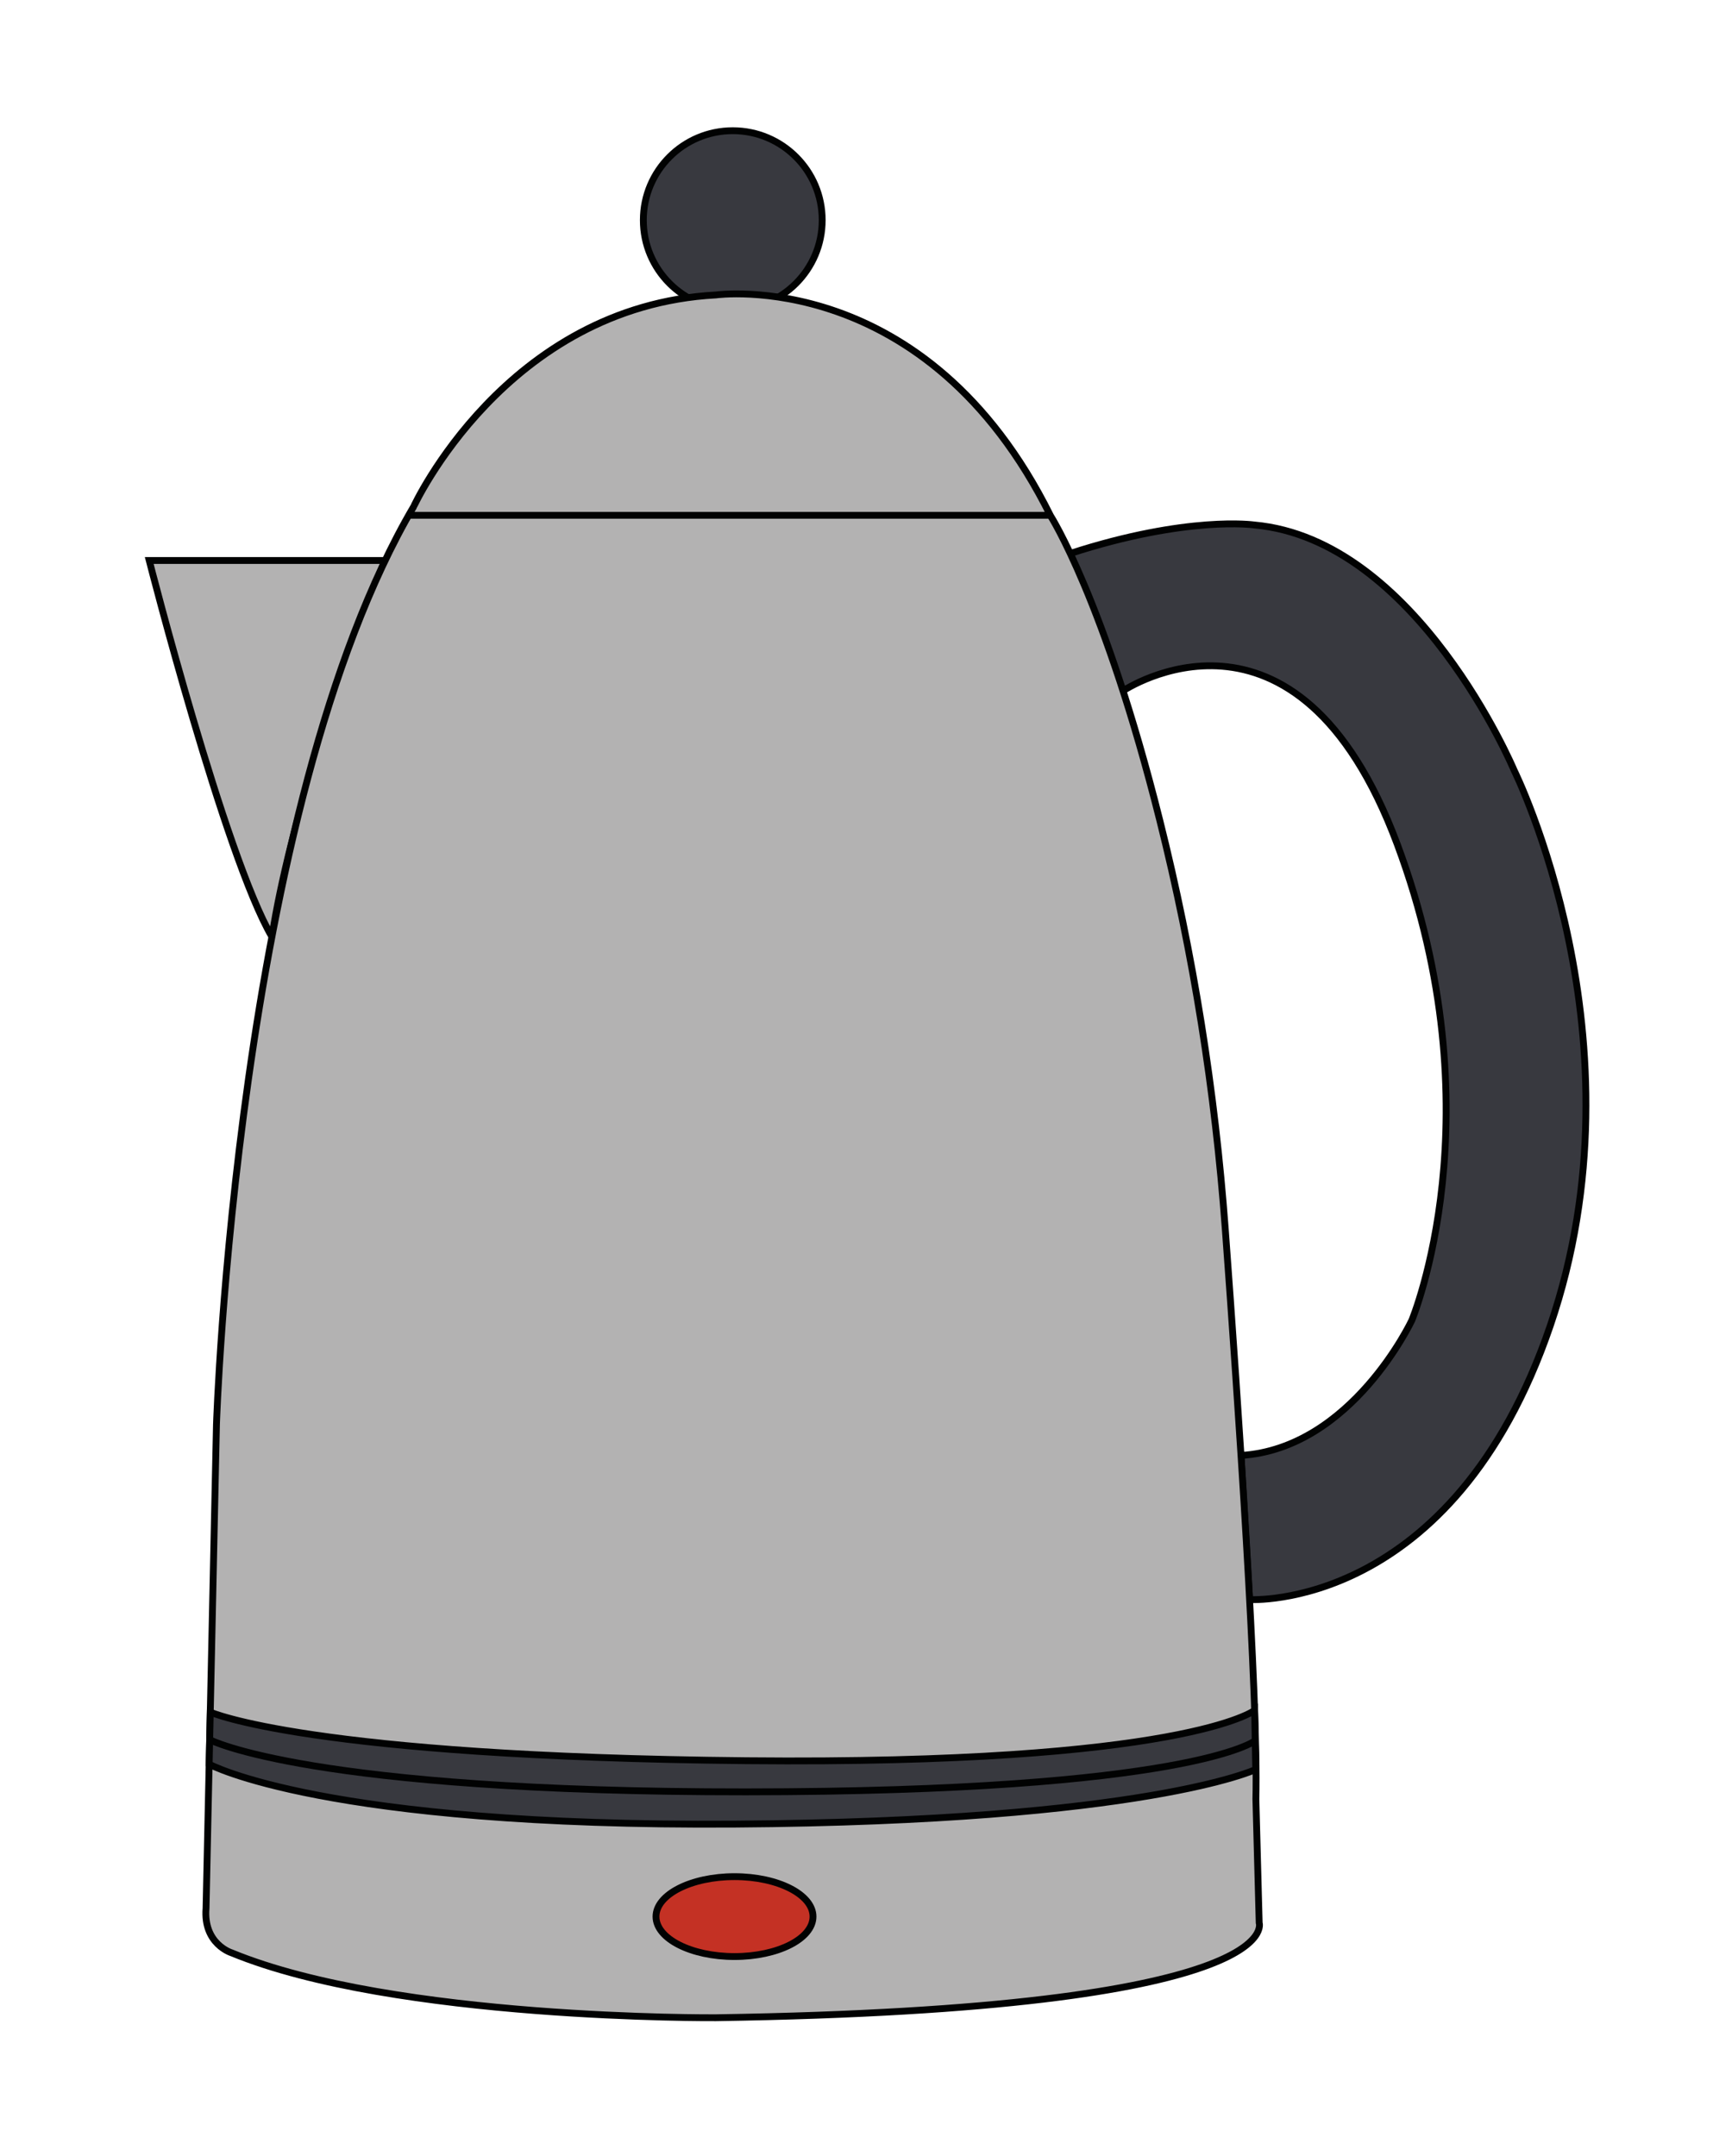 <?xml version="1.0" encoding="utf-8"?>
<!-- Generator: Adobe Illustrator 24.0.2, SVG Export Plug-In . SVG Version: 6.00 Build 0)  -->
<svg version="1.1" id="Warstwa_2" xmlns="http://www.w3.org/2000/svg" xmlns:xlink="http://www.w3.org/1999/xlink" x="0px" y="0px"
	 viewBox="0 0 1252.111 1575.736" style="enable-background:new 0 0 1252.111 1575.736;" xml:space="preserve">
<style type="text/css">
	.st0{fill:#38393F;stroke:#010202;stroke-width:5;stroke-miterlimit:10;}
	.st1{fill:#B3B2B2;stroke:#010202;stroke-width:5;stroke-miterlimit:10;}
	.st2{fill:none;stroke:#010202;stroke-width:5;stroke-miterlimit:10;}
	.st3{fill:#C43124;stroke:#010202;stroke-width:5;stroke-miterlimit:10;}
</style>
<g>
	<circle class="st0" cx="535.614" cy="160.893" r="65.37"/>
	<path class="st0" d="M820.87,504.897c0,0,126.79-85.266,200.429,112.041
		s10.68,347.957,10.68,347.957s-43.92,93.724-124.867,98.783l6.274,105.326
		c0,0,148.386,8.938,219.776-200.174c71.39-209.111-26.42-405.856-26.42-405.856
		s-70.828-168.638-189.999-179.319c0,0-48.383-7.068-134.348,20.799L820.87,504.897z"/>
	<path class="st1" d="M281.475,409.616H109.078c0,0,55.468,216.671,89.679,275.031
		c6.453-41.75,19.052-88.789,33.75-139.528
		C247.336,493.92,264.451,448.612,281.475,409.616z"/>
	<path class="st1" d="M523.318,215.556c0,0,153.778-21.428,244.532,161.341
		c0,0,39.512,61.543,79.89,222.631c24.572,98.031,40.437,198.038,47.878,298.828
		c9.293,125.858,24.193,342.724,22.369,416.447l2.409,90.405
		c0,0,22.806,63.009-397.079,69.402c0,0-234.51,1.826-354.137-47.485
		c0,0-20.706-6.381-18.572-32.53l7.615-353.528c0,0,14.414-450.163,144.141-670.81
		C302.366,370.255,369.504,223.846,523.318,215.556z"/>
	<line class="st2" x1="298.711" y1="376.587" x2="767.521" y2="376.587"/>
	<ellipse class="st3" cx="536.886" cy="1400.694" rx="57.384" ry="29.199"/>
	<path class="st0" d="M152.878,1289.317c0,0,83.824,45.867,384.481,43.791
		c300.657-2.076,380.53-39.968,380.53-39.968l-0.813-43.186
		c0,0-51.043,39.868-371.328,36.817c-320.285-3.05-392.05-35.515-392.05-35.515
		L152.878,1289.317z"/>
	<path class="st2" d="M153.263,1271.428c0,0,72.783,38.266,392.011,38.109
		c324.936-0.16,372.141-37.367,372.141-37.367"/>
</g>
</svg>
